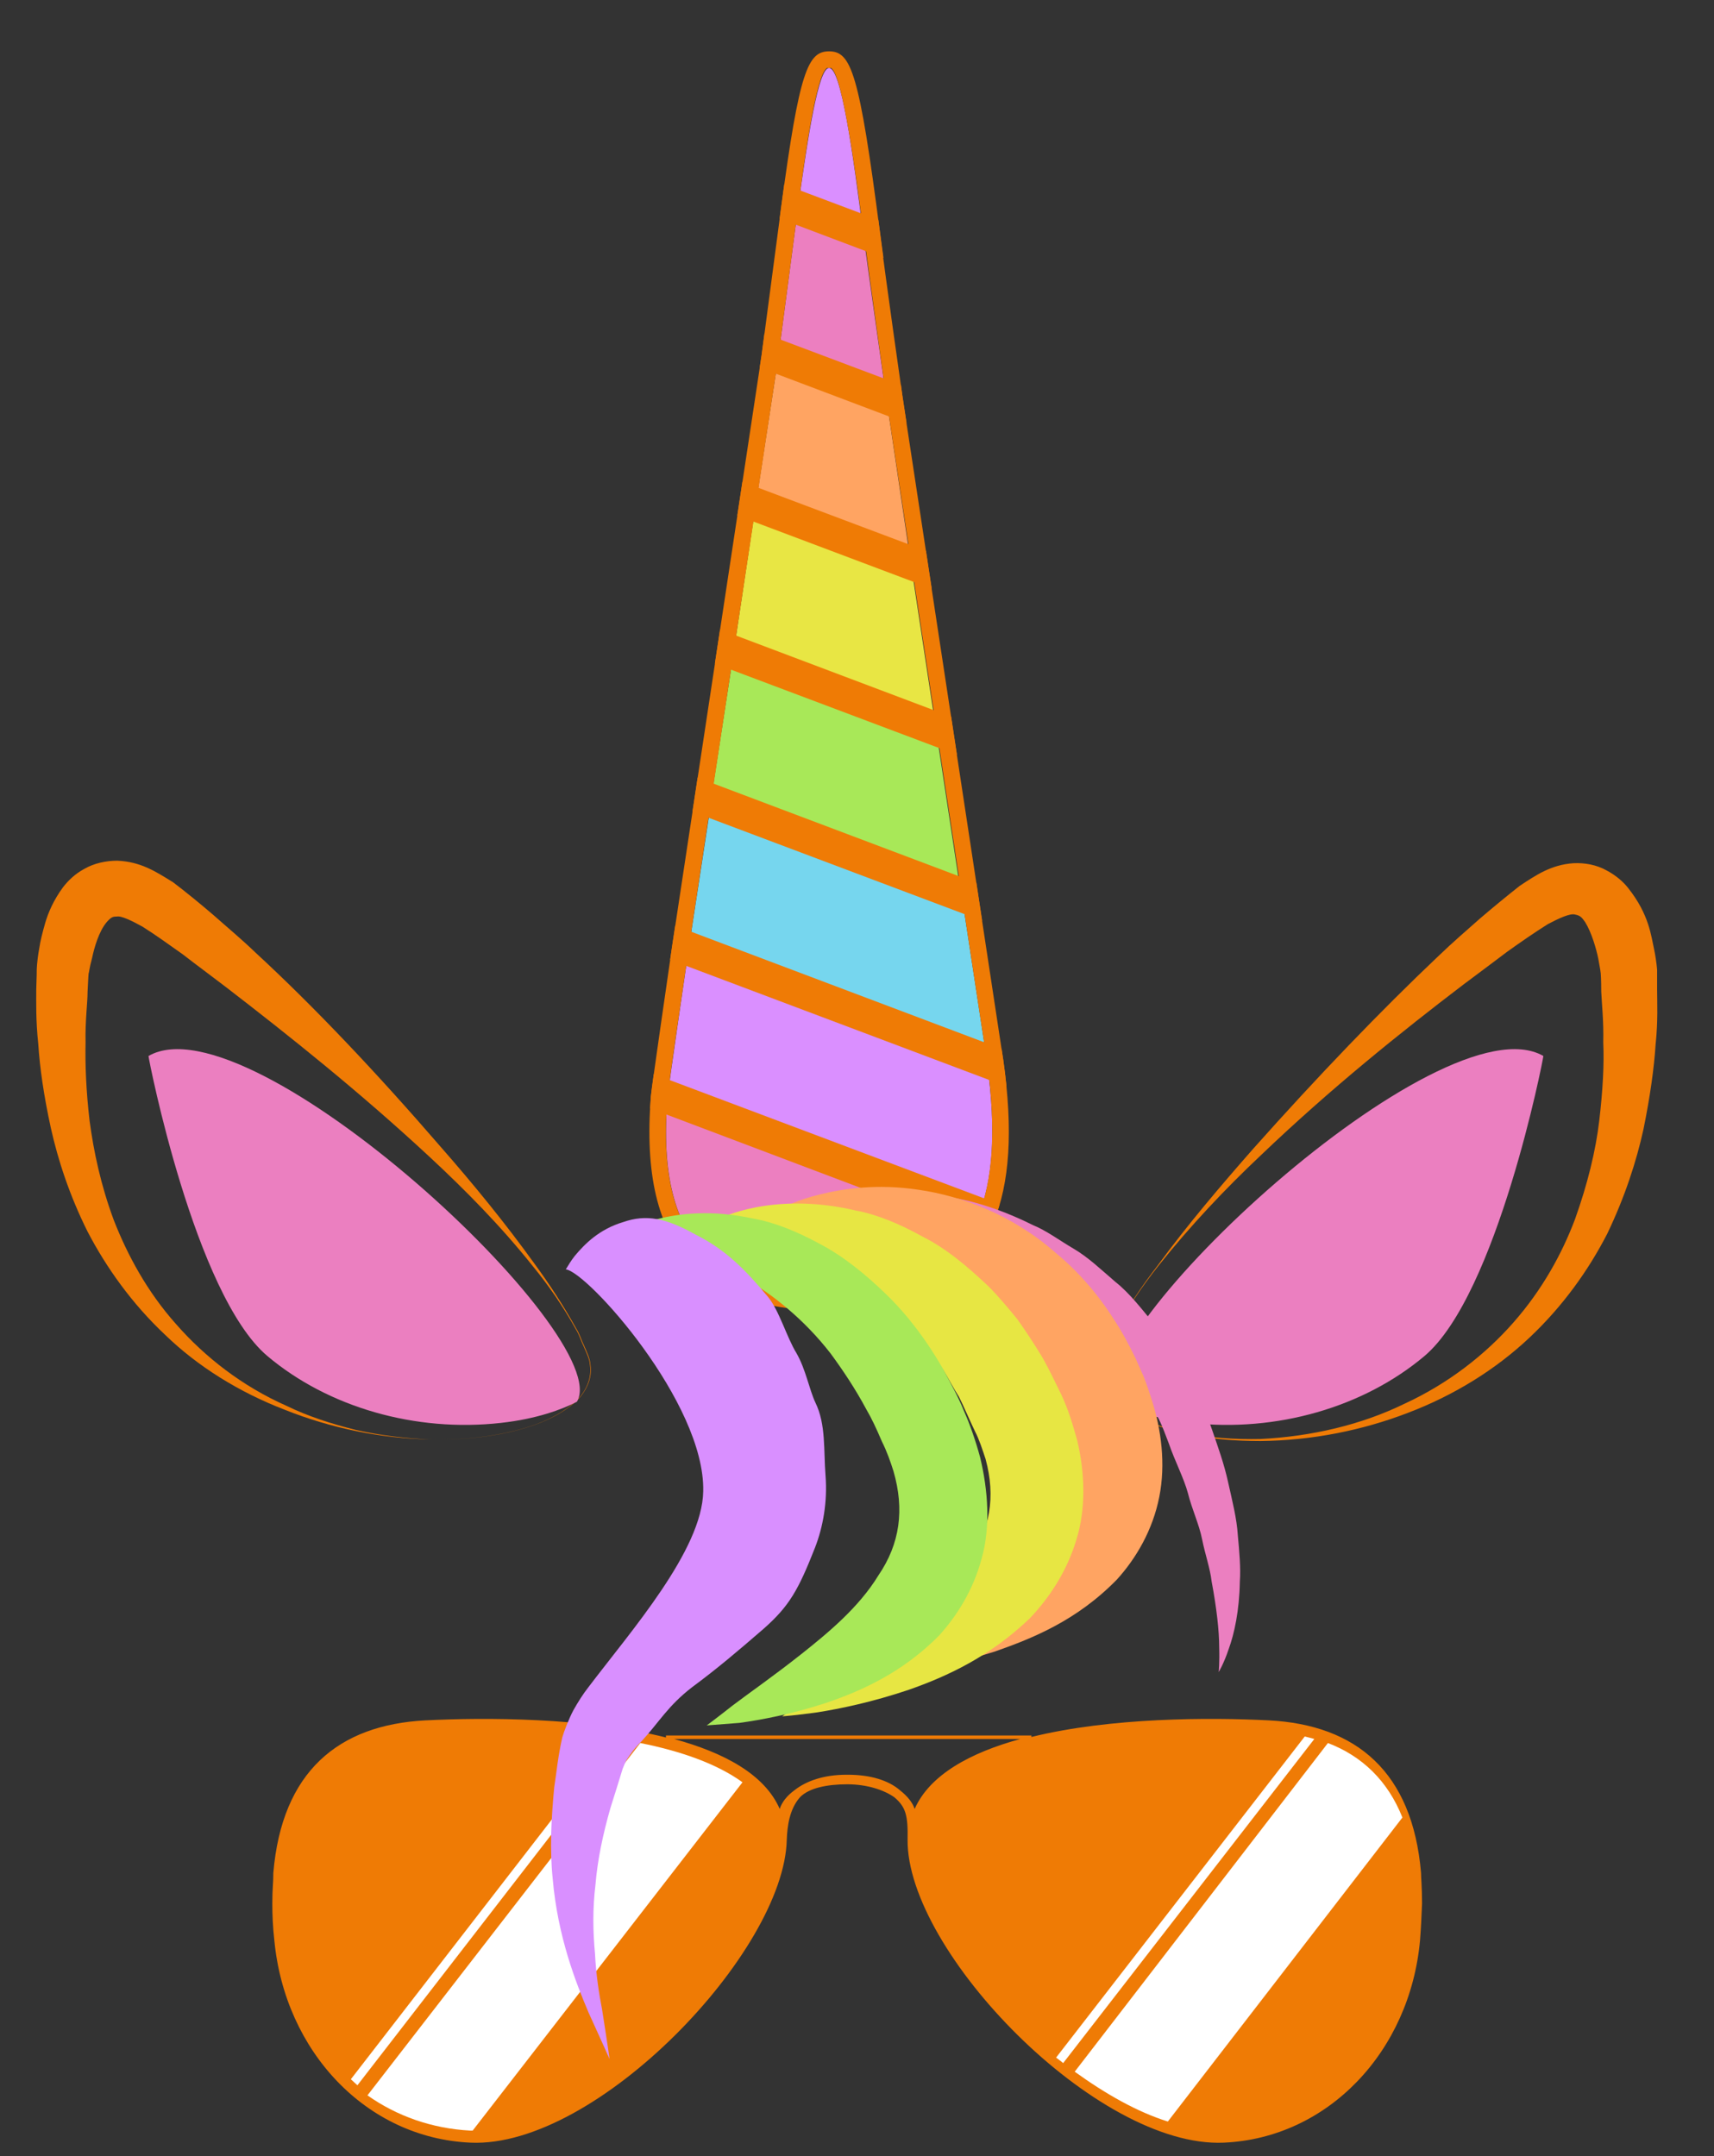 <?xml version="1.0" encoding="utf-8"?>
<!-- Generator: Adobe Illustrator 19.0.0, SVG Export Plug-In . SVG Version: 6.00 Build 0)  -->
<svg version="1.1" id="Layer_1" xmlns="http://www.w3.org/2000/svg" xmlns:xlink="http://www.w3.org/1999/xlink" x="0px" y="0px"
	 viewBox="0 0 340.5 428.4" style="enable-background:new 0 0 340.5 428.4;" xml:space="preserve">
<rect x="0" y="0" width="340.5" height="428.4" fill="#333333" stroke="none"/>
<style type="text/css">
	.st0{fill:#EF7B05;}
	.st1{fill:#FFFFFF;}
	.st2{fill:#EB7FC0;}
	.st3{fill:#DA8FFF;}
	.st4{fill:#76D6EE;}
	.st5{fill:#EC7FC0;}
	.st6{fill:#A8E858;}
	.st7{fill:#E8E644;}
	.st8{fill:#FFA462;}
	.st9{clip-path:url(#XMLID_184_);}
	.st10{fill:#E7E643;}
	.st11{fill:#D98FFF;}
</style>
<g id="XMLID_14317_">
	<g id="XMLID_14433_">
		<g id="XMLID_14451_">
			<path id="XMLID_14453_" class="st0" d="M282.3,372.1c-1.7-20.1-12.9-29.4-30.2-30.3c-11.7-0.6-31.4-0.6-47.2,3.3v-0.3h-72.6v0.4
				c-15.9-4-36-4-47.8-3.4c-17.3,0.9-28.5,10.2-30.2,30.3c0,2.2-0.2,2.9-0.2,6.1c0,2.3,0.1,4.7,0.4,7.3c2.1,22.1,18.3,39.3,39,40.2
				c25.1,1.1,62.3-38,62.8-60.2c0.1-2.6,0.5-6,2.6-8.4c1.8-1.9,5.5-2.6,9.4-2.6c3.9,0,7.3,1.1,9.4,2.6c2.2,1.9,2.7,3.5,2.6,8.4
				c-0.2,22.2,37.6,61.3,62.8,60.2c20.7-0.9,37-18.1,39-40.2c0.2-2.5,0.3-4.9,0.4-7.3C282.5,374.9,282.3,373.2,282.3,372.1z
				 M93.3,423.3c-20.1-0.9-35.9-17.1-37.9-38c-2.7-27.8,9-40.2,29.2-41.3c21.1-1.1,69.3-0.1,69.7,22.4
				C154.6,387.5,117.7,424.3,93.3,423.3z M93.3,423.3c-20.1-0.9-35.9-17.1-37.9-38c-2.7-27.8,9-40.2,29.2-41.3
				c21.1-1.1,69.3-0.1,69.7,22.4C154.6,387.5,117.7,424.3,93.3,423.3z M178.8,355.7c-2.3-2-5.9-3.1-10.4-3.1c0,0,0,0-0.1,0
				c0,0,0,0-0.1,0c-4.5,0-8,1.2-10.4,3.1c-1.5,1.1-2.5,2.4-2.9,3.7c-3-6.9-11.1-11.2-21-13.9h68.8c-9.9,2.7-18,7.1-21,13.9
				C181.3,358.1,180.2,356.8,178.8,355.7z M281.1,385.3c-2,20.9-17.7,37.2-37.9,38c-24.4,1-61.3-35.9-61-56.9
				c0.3-22.5,48.6-23.5,69.7-22.4C272.1,345.1,283.7,357.5,281.1,385.3z M281.1,385.3c-2,20.9-17.7,37.2-37.9,38
				c-24.4,1-61.3-35.9-61-56.9c0.3-22.5,48.6-23.5,69.7-22.4C272.1,345.1,283.7,357.5,281.1,385.3z"/>
		</g>
		<g id="XMLID_14435_">
			<g id="XMLID_14445_">
				<g id="XMLID_14449_">
					<path id="XMLID_14299_" class="st1" d="M127.2,346.3l-54.2,70c5.8,4.1,12.8,6.6,20.4,7c0.2,0,0.3,0,0.5,0l53.6-69.2
						C142.4,350.4,135.2,347.9,127.2,346.3z"/>
				</g>
				<g id="XMLID_14446_">
					<path id="XMLID_14297_" class="st1" d="M124.3,345.4c-0.7-0.1-1.3-0.2-2-0.3l-52.6,68c0.4,0.4,0.9,0.8,1.3,1.2L124.3,345.4z"/>
				</g>
			</g>
			<g id="XMLID_14437_">
				<g id="XMLID_14442_">
					<path id="XMLID_14295_" class="st1" d="M213.5,411.6c6.1,4.4,12.4,8,18.5,9.9l46.6-60.4c-2.9-7.3-8-12.2-14.8-14.8L213.5,411.6
						z"/>
				</g>
				<g id="XMLID_14439_">
					<path id="XMLID_14293_" class="st1" d="M211.2,409.9l49.9-64.4c-0.6-0.2-1.2-0.3-1.9-0.5l-49.4,63.8
						C210.3,409.2,210.8,409.5,211.2,409.9z"/>
				</g>
			</g>
		</g>
	</g>
	<g id="XMLID_14319_">
		<g id="XMLID_14347_">
			<g id="XMLID_14423_">
				<g id="XMLID_14425_">
					<path id="XMLID_14427_" class="st0" d="M7.3,192.7c0,0.1,0-1.6,0.5-4.3c0.2-1.4,0.6-3,1.2-5.1c0.6-2,1.6-4.4,3.5-7
						c1-1.3,2.4-2.7,4.3-3.7c1.9-1.1,4.3-1.6,6.5-1.6c4.7,0.2,7.7,2.2,11.1,4.3c2.5,1.9,5.2,4.1,8,6.5c2.7,2.4,5.6,4.8,8.4,7.5
						c11.5,10.6,24,23.8,36.7,38.5c6.4,7.3,12.8,15.1,18.7,23.3c3,4.1,5.8,8.4,8.3,12.9c0.7,1.1,1,2.3,1.6,3.5
						c0.5,1.2,1.1,2.3,1.2,3.7c0.4,2.6-0.8,5.1-2.6,7c-3.8,3.5-8.9,5.3-13.8,6.4c-5,1.1-10.1,1.5-15.2,1.4
						c-10.1-0.2-20.1-2.3-29.1-5.9c-9.1-3.5-17.3-8.6-23.8-14.9c-6.6-6.2-11.7-13.4-15.4-20.5c-3.6-7.2-5.9-14.3-7.3-20.6
						c-1.4-6.4-2.2-12-2.5-16.7c-0.5-4.7-0.4-8.3-0.4-10.8C7.3,194.1,7.3,192.7,7.3,192.7z M17.6,193.4c0,0-0.1,1.2-0.2,3.6
						c0,2.3-0.5,5.8-0.4,10.1c-0.1,4.4,0.1,9.6,0.8,15.6c0.8,6,2.2,12.7,4.8,19.7c2.7,6.9,6.6,14.2,12.4,20.7
						c5.7,6.5,13.1,12.3,21.9,16.2c4.3,2.1,9,3.6,13.8,4.8c4.9,1.1,9.9,1.7,14.9,1.9c5.1,0.1,10.2-0.3,15.2-1.4
						c5-1.1,10-2.9,13.8-6.4c1.8-1.8,3-4.4,2.6-7c-0.1-1.3-0.7-2.4-1.2-3.6c-0.6-1.2-0.9-2.4-1.6-3.5c-2.5-4.5-5.4-8.7-8.6-12.6
						c-6.3-7.9-13.3-15-20.4-21.6c-14.1-13.1-28.2-24.3-40.4-33.7c-3-2.3-6-4.5-8.7-6.6c-2.7-1.9-5.3-3.8-8-5.5
						c-2-1.1-4.2-2.2-5.1-2c-0.8,0-1.1,0.1-2,1.1c-1.6,1.9-2.5,5.2-2.9,7.1C17.7,192.5,17.7,193.3,17.6,193.4z"/>
				</g>
			</g>
			<path id="XMLID_14287_" class="st2" d="M99.5,282.7c-17,1.9-34.3-3.1-46.4-13.3c-14.4-12.2-23.6-59-23.6-59.6
				c20.3-11.7,92.9,55.8,85.1,68.7C111.7,280,106.7,281.9,99.5,282.7z"/>
			<g id="XMLID_14411_">
				<g id="XMLID_14413_">
					<path id="XMLID_14415_" class="st0" d="M318,193.4c0-0.1-0.1-0.9-0.5-3c-0.4-1.9-1.3-5.1-2.6-7.2c-0.7-1-1-1.3-2-1.5
						c-1-0.3-3.3,0.8-5.4,1.9c-2.7,1.7-5.3,3.5-8.1,5.5c-2.8,2.1-5.7,4.3-8.8,6.6c-12.2,9.3-26.3,20.6-40.2,33.9
						c-7,6.6-13.9,13.9-20.2,21.8c-3.2,4-6,8.2-8.6,12.7c-0.7,1.1-1.1,2.3-1.6,3.5c-0.5,1.2-1.1,2.3-1.2,3.6c-0.4,2.6,0.8,5.1,2.6,7
						c3.8,3.5,8.9,5.3,13.8,6.4c5,1.1,10.1,1.4,15.2,1.3c10.1-0.5,20-2.8,28.6-7c8.7-4,16.1-9.8,21.7-16.2
						c5.7-6.5,9.6-13.6,12.2-20.5c2.5-7,4.1-13.6,4.8-19.5c0.7-6,1-11.2,0.8-15.6c0.1-4.3-0.3-7.7-0.4-10.1
						C318.1,194.7,318,193.4,318,193.4z M329.2,192.7c0,0,0,1.3,0,3.9c0,2.5,0.2,6.2-0.3,10.9c-0.3,4.7-1.1,10.4-2.4,16.8
						c-1.4,6.4-3.7,13.5-7.2,20.8c-3.7,7.2-8.8,14.4-15.5,20.7c-6.7,6.3-14.9,11.4-24.1,14.9c-9.1,3.5-19.1,5.5-29.3,5.6
						c-5.1,0-10.2-0.4-15.2-1.5c-4.9-1.2-10-2.9-13.8-6.5c-1.8-1.8-3-4.4-2.6-7c0.1-1.3,0.7-2.5,1.2-3.6c0.5-1.2,0.9-2.4,1.6-3.5
						c2.4-4.5,5.3-8.8,8.4-12.8c6-8.2,12.5-15.8,18.9-23.1c12.9-14.5,25.5-27.6,36.8-38.3c2.8-2.7,5.7-5.2,8.3-7.5
						c2.8-2.4,5.5-4.6,7.9-6.5c3.2-2.1,6.2-4.2,10.7-4.5c2.2-0.1,4.5,0.3,6.5,1.4c1.9,1,3.4,2.3,4.4,3.6c4.1,5.2,4.5,9.4,5.1,12.1
						C329.1,191,329.2,192.8,329.2,192.7z"/>
				</g>
			</g>
			<path id="XMLID_14277_" class="st2" d="M236.6,282.7c17,1.9,34.3-3.1,46.4-13.3c14.4-12.2,23.6-59,23.6-59.6
				c-20.3-11.7-92.9,55.8-85.1,68.7C224.3,280,229.4,281.9,236.6,282.7z"/>
			<g id="XMLID_14349_">
				<g id="XMLID_14391_">
					<path id="XMLID_14275_" class="st3" d="M132.6,218.1l61.7,23.6c2.9-7,3.7-16.8,1.8-30.4l-59.3-22.6
						C136.8,188.6,132.8,215.9,132.6,218.1z"/>
					<path id="XMLID_14273_" class="st4" d="M136.8,188.6l59.3,22.6c0-0.1,0-0.1,0-0.2l-5-32.8l-49.8-19L136.8,188.6z"/>
					<path id="XMLID_14271_" class="st5" d="M164.7,257c14,0,24.7-3.8,29.6-15.3l-61.7-23.6C130.1,248.6,143.8,257,164.7,257z"/>
					<polygon id="XMLID_14269_" class="st6" points="141.2,159.2 191,178.3 186,145.3 145.7,129.9 					"/>
					<polygon id="XMLID_14267_" class="st7" points="145.7,129.9 186,145.3 181,112.3 150.1,100.5 					"/>
					<polygon id="XMLID_14263_" class="st8" points="154.6,71.1 150.1,100.5 181,112.3 176.1,79.3 					"/>
					<path id="XMLID_14261_" class="st5" d="M171.5,46.5l-13-5c-1.2,9.2-3.9,29.6-3.9,29.6l21.5,8.2
						C176.1,79.3,172.5,54.1,171.5,46.5z"/>
					<path id="XMLID_14259_" class="st3" d="M164.7,13.5c-2.1,0-4.2,13.5-6.2,28l13,5C169.4,30.1,167.1,13.5,164.7,13.5z"/>
				</g>
				<g id="XMLID_14357_">
					<defs>
						<path id="XMLID_14240_" d="M164.7,260.3c-12.7,0-21.8-3.1-27.6-9.5c-6.5-7-9-17.8-7.8-33c0.2-2.3,3.8-26.9,4.2-29.7
							l17.8-117.6l3.9-29.5c3.6-27.1,5.2-30.9,9.5-30.9c4.4,0,6.1,4.2,10.1,35.9c1,7.6,4.5,32.8,4.5,32.8l20,131.7
							c2,14,1.3,24.5-2,32.4C192.4,254.6,181.8,260.3,164.7,260.3z"/>
					</defs>
					<clipPath id="XMLID_184_">
						<use xlink:href="#XMLID_14240_"  style="overflow:visible;"/>
					</clipPath>
					<g id="XMLID_14361_" class="st9">
						<g id="XMLID_14387_">
							<polygon id="XMLID_14257_" class="st0" points="205.1,248.9 121.2,217.2 123.5,211 207.5,242.6 							"/>
						</g>
						<g id="XMLID_14383_">
							<polygon id="XMLID_14254_" class="st0" points="205.1,217.8 121.2,186.2 123.5,179.9 207.5,211.6 							"/>
						</g>
						<g id="XMLID_14379_">
							<polygon id="XMLID_14252_" class="st0" points="205.1,186.7 121.2,155.1 123.5,148.8 207.5,180.5 							"/>
						</g>
						<g id="XMLID_14375_">
							<polygon id="XMLID_14250_" class="st0" points="205.1,155.6 121.2,124 123.5,117.7 207.5,149.4 							"/>
						</g>
						<g id="XMLID_14371_">
							<polygon id="XMLID_14248_" class="st0" points="205.1,124.5 121.2,92.9 123.5,86.7 207.5,118.3 							"/>
						</g>
						<g id="XMLID_14367_">
							<polygon id="XMLID_14246_" class="st0" points="205.1,93.5 121.2,61.8 123.5,55.6 207.5,87.2 							"/>
						</g>
						<g id="XMLID_14363_">
							<polygon id="XMLID_14242_" class="st0" points="205.1,62.4 121.2,30.7 123.5,24.5 207.5,56.1 							"/>
						</g>
					</g>
				</g>
				<path id="XMLID_14351_" class="st0" d="M199.3,210.6l-20-131.7c0,0-3.6-25.2-4.5-32.8c-4.1-31.7-5.7-35.9-10.1-35.9
					c-4.2,0-5.9,3.9-9.5,30.9l-3.9,29.5l-17.8,117.6c-0.4,2.8-4,27.4-4.2,29.7c-1.2,15.2,1.3,26,7.8,33c5.9,6.4,14.9,9.5,27.6,9.5
					c17.1,0,27.7-5.7,32.6-17.4C200.6,235.1,201.3,224.6,199.3,210.6z M194.3,241.7c-4.4,10.5-13.8,15.3-29.6,15.3
					c-11.7,0-20-2.7-25.2-8.4c-5.8-6.3-8.1-16.3-6.9-30.5c0.1-1.8,2.9-20.6,4.2-29.5l17.8-117.5l3.9-29.6c1.1-8,3.5-26.6,5.8-28h0.8
					c2.4,1.5,5.1,22.8,6.5,33c1,7.6,4.5,32.8,4.5,32.8l20,131.8C197.9,224.3,197.3,234.3,194.3,241.7z"/>
			</g>
		</g>
		<g id="XMLID_14321_">
			<g id="XMLID_14329_">
				<g id="XMLID_14343_">
					<path id="XMLID_14234_" class="st2" d="M187.4,237.7c0,0,7.4,0.5,17.8,5.7c2.7,1.1,5.2,3,8.1,4.7c2.9,1.7,5.5,4.2,8.3,6.6
						c2.9,2.3,5.3,5.5,7.8,8.5c2.7,3,4.6,6.5,6.5,10.1l2.8,5.3c1,2.2,1.4,3.6,2.1,5.5c1.2,3.5,2.4,6.8,3.2,10.5
						c0.8,3.6,1.7,7.1,1.9,10.4c0.3,3.3,0.6,6.4,0.4,9.3c-0.1,5.7-1.1,10.3-2.2,13.3c-1,3-2,4.6-2,4.6s0.2-1.9,0.1-5
						c0-3.1-0.5-7.7-1.5-13c-0.3-2.6-1.3-5.4-1.9-8.4c-0.6-3-2-5.9-2.8-9.1c-0.8-3-2.6-6.4-3.8-9.9c-0.6-1.6-1.4-3.7-2-4.9l-2.6-4.6
						c-1.5-3.1-3.1-6.2-5.4-8.9c-2.2-2.7-3.8-5.8-6.3-8c-2.4-2.3-4.3-5-6.7-6.9c-2.4-1.9-4.4-4.2-6.6-5.7
						C194,241.5,187.4,237.7,187.4,237.7z"/>
				</g>
				<g id="XMLID_14339_">
					<path id="XMLID_14230_" class="st8" d="M172.5,333.2c0,0,2.1-1.6,5.7-4.2c3.6-2.5,8.6-6,14.7-10.2c5.7-4.3,12.4-9.3,16.4-15.6
						c4.1-6.1,4.3-12.4,1.8-20l-1-2.7l-1.6-3.5c-0.9-1.9-1.9-3.7-3-5.6c-2.1-3.7-4.6-7.1-7.3-10.2c-5.4-6-11.9-10.5-18.4-13.7
						c-6.4-3.1-12.4-5-16.7-6.2c-4.3-1.1-7-1.6-7-1.6s2.3-1.3,6.8-2.4c4.5-1.1,11.3-2.2,19.7-0.9c8.3,1.2,18.5,4.9,27.1,12.5
						c4.4,3.6,8.3,8.1,11.5,13.1c1.6,2.4,3.1,5.2,4.4,7.9l1.6,3.6c0.7,1.8,1.1,3,1.6,4.6c1.9,5.9,2.8,12.8,1.5,19.3
						c-1.3,6.6-4.6,12.2-8.4,16.4c-8,8.2-16.8,11.7-24.2,14.3c-7.5,2.4-13.8,3.5-18.2,4.2C175.1,333,172.5,333.2,172.5,333.2z"/>
				</g>
				<g id="XMLID_14335_">
					<path id="XMLID_14228_" class="st10" d="M155.4,341c0,0,2.1-1.5,5.6-4.2c3.6-2.6,8.8-6.1,14.6-10.5c5.7-4.4,12.3-9.6,16.6-16
						c4.6-6.3,5.6-13,3.6-20.4c-0.6-1.8-1.3-4-2.1-5.5c-1.1-2.3-2.2-4.9-3.2-6.9c-1.1-1.7-2-3.5-3.1-5.3c-1.3-1.6-2.4-3.6-3.7-5.2
						c-2.5-3.3-5.4-6.1-8.3-8.8c-2.9-2.6-6-4.7-9.1-6.6c-6.1-3.7-12-6-16.3-7.5c-4.3-1.4-7-2-7-2s2.4-1.3,7-2.2
						c4.6-0.9,11.5-1.4,20,0.6c4.3,0.8,8.8,2.7,13.3,5.2c4.6,2.3,8.9,5.9,13.1,9.9c2,2,3.9,4.3,5.7,6.5c1.7,2.4,3.5,5.1,5.1,7.8
						c1.4,2.5,2.4,4.7,3.6,7.1c1.5,3.2,2.3,6,3.2,9.2c1.5,6.3,1.8,13.5-0.2,19.8c-1.9,6.3-5.4,11.5-9.2,15.5
						c-8,7.7-16.6,11.6-24,14.2c-7.4,2.5-13.8,3.8-18.2,4.5C158.1,340.8,155.4,341,155.4,341z"/>
				</g>
				<g id="XMLID_14331_">
					<path id="XMLID_14226_" class="st6" d="M140.4,342.8c0,0,1.9-1.4,5.2-4c3.3-2.5,8.2-5.9,13.5-10.1c5.3-4.2,11.5-9.3,15.4-15.7
						c4.3-6.3,5.2-13.1,3-20.7c-0.6-1.9-1.3-3.9-2.3-5.9c-1.2-2.8-2-4.5-3.1-6.4c-2.2-4.1-4.6-7.7-7.1-11.1
						c-5.2-6.7-11.5-11.8-17.7-15.3c-6.2-3.6-12-5.7-16.3-7.1c-4.2-1.3-6.8-1.9-6.8-1.9s2.1-1.3,6.4-2.4c4.3-1.1,10.8-1.9,19-0.1
						c4.1,0.7,8.6,2.5,13.2,5c4.6,2.4,9.1,6,13.4,10.2c4.3,4.2,8,9.2,11.1,14.6c1.5,2.8,3.2,5.9,4.1,8.2c1.3,2.9,2.4,6.1,3.3,9.4
						c1.6,6.6,2.1,13.9,0.3,20.2c-1.7,6.3-4.9,11.3-8.4,15.2c-7.3,7.4-15.4,11-22.4,13.4c-7,2.3-13,3.4-17.3,4
						C142.9,342.6,140.4,342.8,140.4,342.8z"/>
				</g>
			</g>
			<g id="XMLID_14323_">
				<path id="XMLID_14204_" class="st11" d="M158.2,268.8c-1.9-3.1-3.4-8.4-5.6-11.1c-4.5-5.4-8.4-9.4-14.4-12.4
					c-5.9-3.3-9.8-4.1-14.4-2.5c-4.7,1.4-7.6,4.3-9.6,6.7c-0.8,1-1.3,1.9-1.8,2.7c4.2,0.4,27.7,26.5,27.3,44.1
					c-0.2,11.7-14.4,27.8-22.8,38.9c-1.1,1.4-2.1,3-3,4.6c-0.9,1.7-1.9,4.3-2.2,5.4c-0.9,4-1.1,6.7-1.6,9.9
					c-0.6,6.3-0.9,12.4-0.3,18.2c1,11.5,4.6,20.6,7.1,26.5c2.7,5.9,4.2,9.3,4.2,9.3s-0.5-3.6-1.5-9.9c-0.6-3.1-1.2-6.9-1.4-11.1
					c-0.4-4.2-0.5-8.8,0.1-13.7c0.4-4.9,1.5-10.1,3-15.3c0.8-2.5,1.6-5.1,2.4-7.7c0.7-1.8,0.9-1.9,1.5-2.8c0.6-0.9,1.4-1.8,2.3-2.7
					c3.4-3.7,5.2-7,10-10.7c5-3.7,9-7.1,14.2-11.6c5.1-4.5,6.9-7.7,10.2-16.1c1.6-4.1,2.5-9.1,2.1-14.3c-0.4-5.1,0.1-10.2-2-14.5
					C160.7,275.9,160.1,272.1,158.2,268.8z"/>
			</g>
		</g>
	</g>
</g>
</svg>
